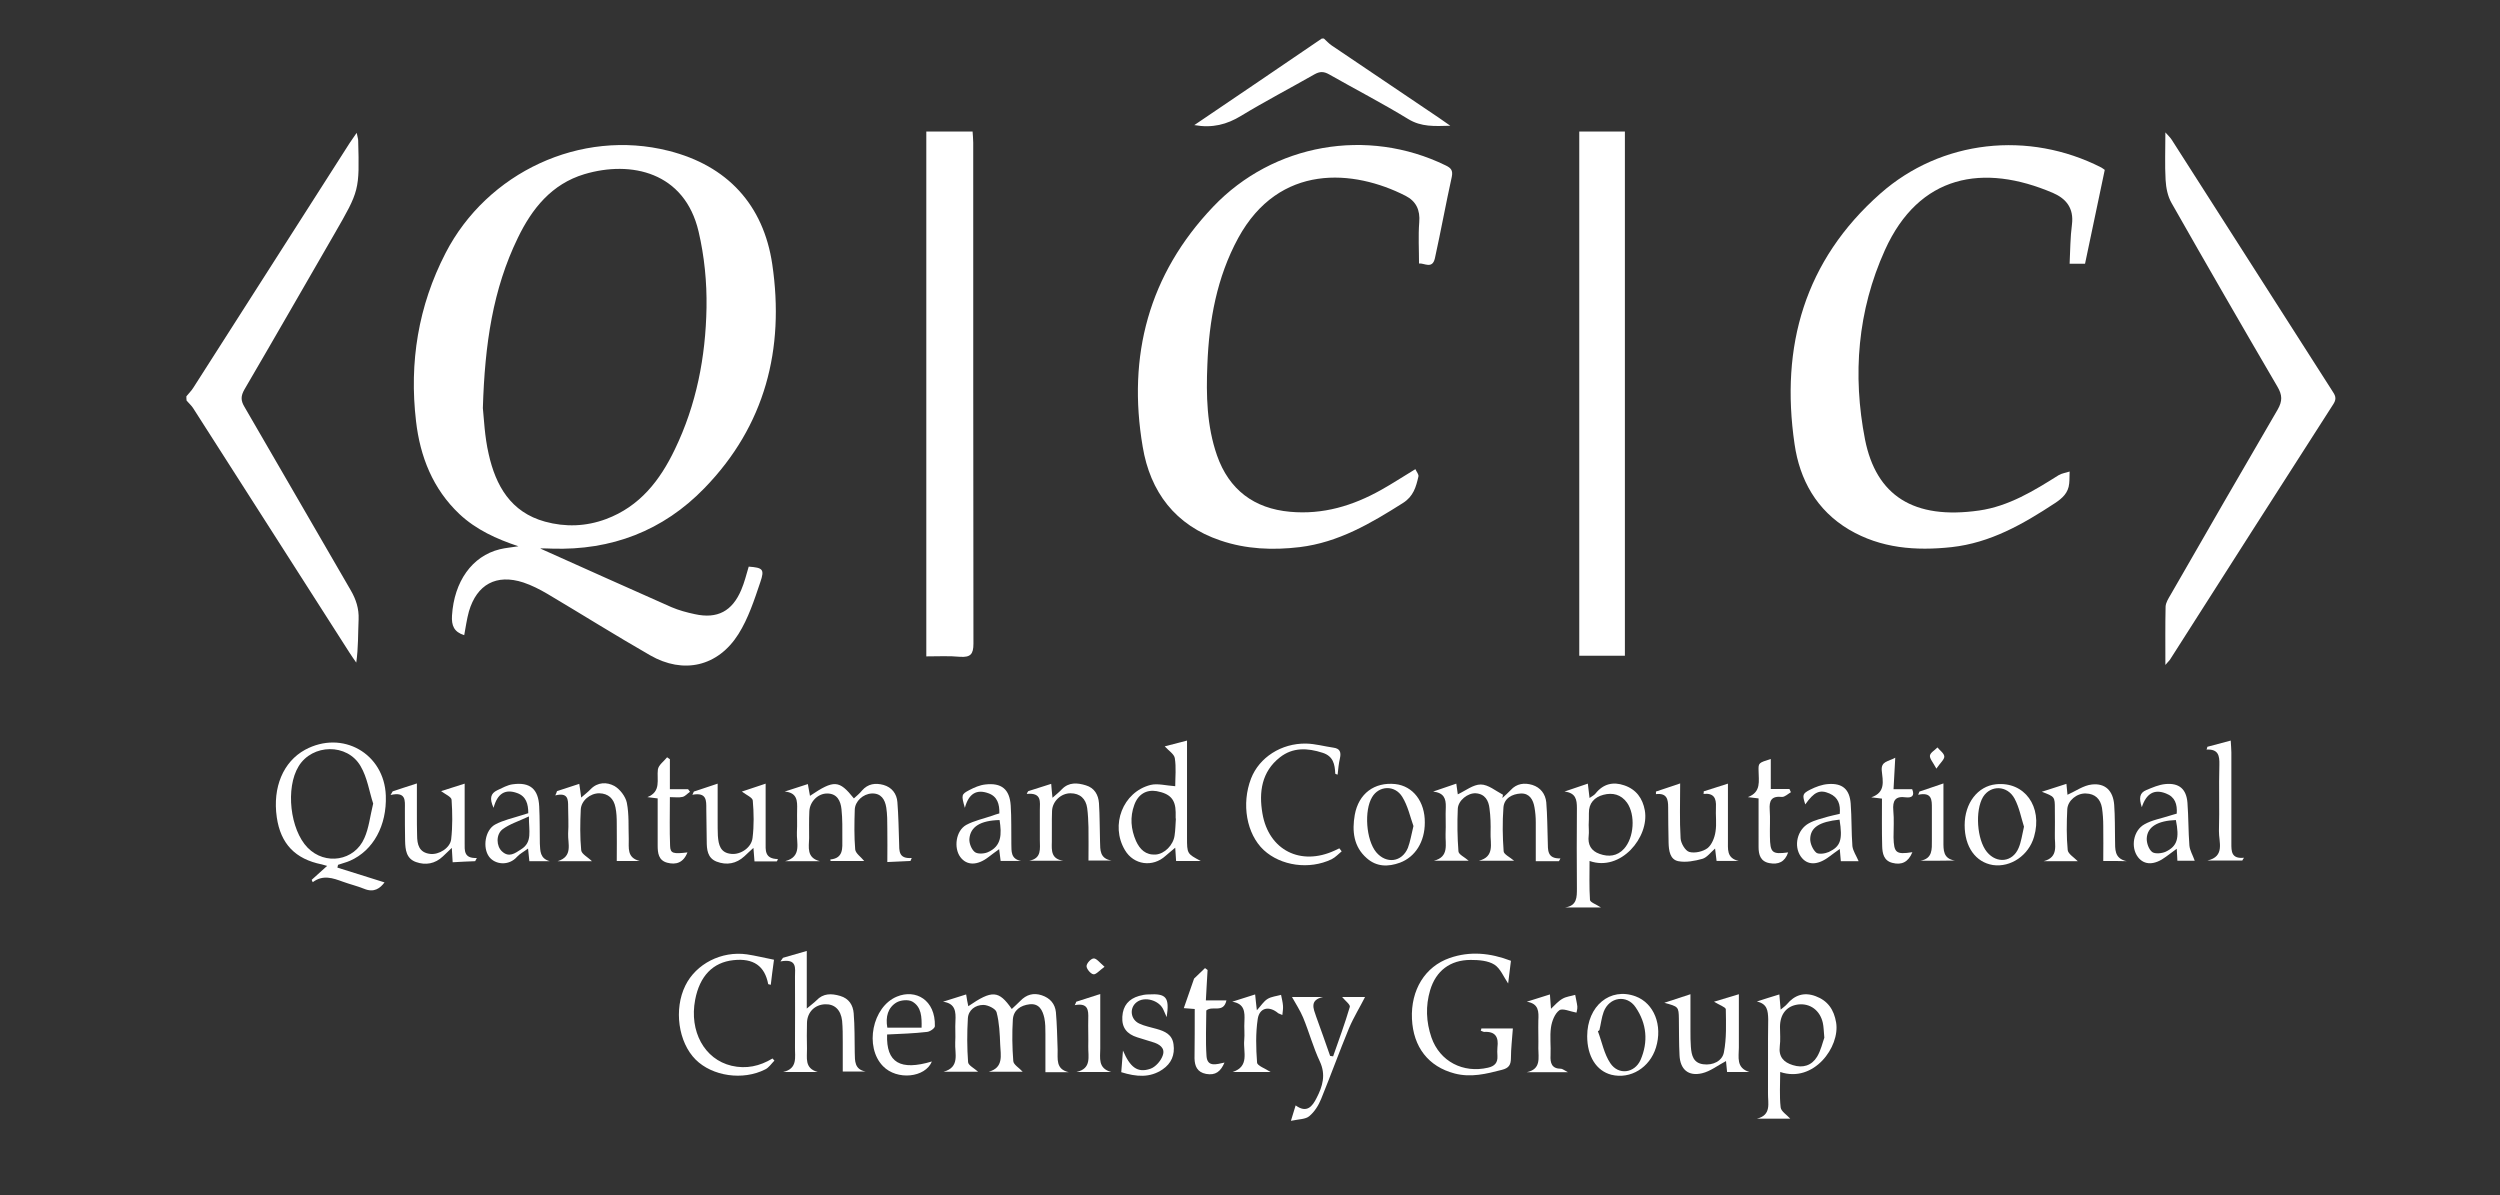 <?xml version="1.0" encoding="utf-8"?>
<!-- Generator: Adobe Illustrator 23.0.6, SVG Export Plug-In . SVG Version: 6.00 Build 0)  -->
<svg version="1.1" id="Capa_1" xmlns="http://www.w3.org/2000/svg" xmlns:xlink="http://www.w3.org/1999/xlink" x="0px" y="0px"
	 viewBox="0 0 1167 558" style="enable-background:new 0 0 1167 558;" xml:space="preserve">
<rect x="0" y="0" width="1167" height="558" fill="#333333" stroke="none"/>
<style type="text/css">
	.st0{fill:#FFFFFF;}
</style>
<path class="st0" d="M87,185c1.1-1.4,2.4-2.6,3.3-4.1c24.3-38,48.6-76,72.9-114.1c0.9-1.4,1.9-2.7,3.3-4.8c0.3,1.7,0.7,2.7,0.7,3.6
	c0.6,23.3,0.6,23.3-11.1,43.6c-14,24.2-27.9,48.5-42,72.6c-1.7,3-1.8,5.1,0,8.1c16.6,28.5,33,57.1,49.6,85.6
	c2.5,4.3,3.9,8.6,3.7,13.6c-0.3,6.6-0.1,13.2-1.1,20.2c-1.1-1.6-2.2-3.1-3.2-4.7c-24.3-38-48.6-76-72.9-114
	c-0.8-1.3-2.1-2.4-3.1-3.6C87,186.3,87,185.7,87,185z"/>
<path class="st0" d="M618,18c1.2,1.1,2.3,2.3,3.6,3.2c16.7,11.3,33.4,22.5,50.1,33.8c1.5,1,2.9,2,5.3,3.7
	c-7.5,0.2-13.5,0.6-19.6-3.1c-12.1-7.4-24.7-13.9-37-20.9c-2.5-1.4-4.3-1.4-6.8,0c-11.4,6.5-23.1,12.6-34.3,19.4
	c-6.6,4-13.3,5.8-21.8,4.3C577.7,44.7,597.4,31.4,617,18C617.3,18,617.7,18,618,18z"/>
<path class="st0" d="M242,255c-10.2-3.4-19.7-7.7-27.5-15c-12.5-11.8-18.4-26.9-20.3-43.4c-3.2-27.4,1-53.7,13.8-78.5
	c19.4-37.6,63-58.1,104.1-47.7c27.4,6.9,44.3,25.2,48.4,53c5.8,39.5-3.3,75.3-31.7,104.5c-19.3,19.9-43.4,29.1-71.2,28.2
	c-1.7-0.1-3.3-0.1-5-0.1c-0.3,0-0.6,0.1-0.3,0.1c20.1,9,40.5,18.2,61.1,27.3c3.5,1.5,7.2,2.5,11,3.3c10.5,2.3,17.4-1.4,21.6-11.3
	c1.5-3.5,2.4-7.2,3.5-10.9c6.6,0.5,7.5,1.2,5.4,7.3c-2.8,8.3-5.6,16.9-10.2,24.2c-9.6,15.2-25.7,18.8-41.2,9.9
	c-16.2-9.3-32-19.2-48-28.7c-3.6-2.1-7.3-4-11.2-5.3c-12.6-4.1-21.7,0.9-25.4,13.5c-1,3.6-1.5,7.4-2.2,11.1c-4.8-1.5-6-4.5-5.7-9.2
	c1-15.8,9.3-27.7,22.3-30.9C236.1,255.7,239.1,255.5,242,255z M225.4,190.5c0.5,4.7,0.8,13.2,2.7,21.4c3.3,14.8,10.3,27.2,26.3,31.6
	c9.5,2.6,19.1,2.3,28.5-1.2c15.8-5.9,25.2-18.1,32.1-32.5c10.1-20.9,14.4-43.2,14.8-66.2c0.2-11.8-1-24-3.7-35.5
	c-6.5-27.8-31.5-33.3-53.3-26.8c-15.3,4.6-24.5,16.1-31.1,29.8C230.1,135,226.3,160.5,225.4,190.5z"/>
<path class="st0" d="M662.4,123c0-6.6-0.4-12.9,0.1-19.2c0.5-5.8-1.5-9.9-6.4-12.4c-24.1-12.3-58.9-15.4-78.1,19.7
	c-10,18.4-13.6,38.4-14.4,59.1c-0.6,14.3-0.3,28.6,4.5,42.4c5.6,16,17.3,24.8,34.1,26.3c15.4,1.4,29.3-2.8,42.5-10.2
	c5.2-2.9,10.2-6.2,16-9.7c0.5,1.2,1.7,2.5,1.4,3.5c-1.1,4.8-2.3,9.2-7.2,12.3c-15,9.5-30.1,18.4-48.2,20.6c-12.5,1.5-25,1-37-3.1
	c-21.1-7.1-32.8-22.7-36.3-43.8c-7.2-42.4,2.8-80.4,32.9-112c28.1-29.5,72-37.1,108.5-19.3c2.5,1.2,3.5,2.3,2.9,5.3
	c-2.8,12.7-5.1,25.4-7.9,38.1C668.6,125.8,664.8,122.7,662.4,123z"/>
<path class="st0" d="M982.5,79.3c-3.1,14.6-6.1,29-9.2,43.8c-2,0-4.3,0-7.2,0c0.3-6.2,0.3-12.4,1.1-18.4c0.9-7.4-2.6-11.9-8.8-14.6
	c-32.6-14-62.6-8.6-78.5,26.6c-12.8,28.3-15.2,58.3-9.3,88.5c5.2,26.1,22.6,37.5,53.3,33.1c13.8-2,25.5-9.2,37.1-16.5
	c1.5-0.9,3.4-1.1,5.1-1.7c-0.1,1.9,0,3.7-0.2,5.6c-0.4,4.4-3.2,6.9-6.7,9.2c-14.9,9.8-30.1,18.5-48.2,20.5
	c-16.7,1.8-33,0.6-47.9-8.2c-15.1-9-23-23.2-25.4-39.9c-6.7-45.7,4.7-85.7,40-116.9c28.5-25.2,69.3-29.5,103.2-12.2
	C981.5,78.5,982,79,982.5,79.3z"/>
<path class="st0" d="M758.5,306.1c-7.1,0-14,0-21.3,0c0-81.6,0-163,0-244.7c7,0,13.9,0,21.3,0C758.5,142.8,758.5,224.3,758.5,306.1z
	"/>
<path class="st0" d="M432.4,306.4c0-82.2,0-163.5,0-245c7.1,0,14,0,21.6,0c0.1,1.7,0.3,3.4,0.3,5.2c0,78,0,155.9,0.1,233.9
	c0,4.9-1.4,6.4-6.2,6.1C443.1,306.1,437.9,306.4,432.4,306.4z"/>
<path class="st0" d="M1010.8,310.4c0-10-0.1-18.7,0.1-27.3c0.1-1.8,1.3-3.7,2.3-5.4c16.6-28.9,33.2-57.7,50-86.5
	c2.3-4,2.2-6.8-0.1-10.7c-16.6-28.4-33.1-57-49.4-85.7c-1.8-3.1-2.6-7.1-2.8-10.8c-0.4-7-0.1-14-0.1-22.2c1.5,1.7,2.4,2.5,3,3.5
	c24.9,39,49.9,78,74.8,117c1.3,2,2.4,3.5,0.7,6.2c-25.6,39.8-51,79.7-76.4,119.5C1012.5,308.4,1012.2,308.8,1010.8,310.4z"/>
<path class="st0" d="M157.5,405c7.3,2.3,14.6,4.6,22,6.9c-2.1,2.8-4.9,4.9-9.5,3c-3.2-1.3-6.6-2.1-9.9-3.3
	c-4.7-1.7-9.3-3.4-14.1,0.2c-0.2-0.4-0.4-0.7-0.5-1.1c2.3-2.1,4.7-4.2,7.2-6.5c-1-0.3-1.7-0.5-2.5-0.7c-12.4-2.5-19.2-9.6-21-22
	c-2-14,3-25.9,13.2-31.5c17.4-9.4,37,1.7,37.7,21.4c0.5,13.9-5.8,25.6-16.7,30.4c-1.8,0.8-3.7,1.2-5.6,1.9
	C157.7,404.1,157.6,404.5,157.5,405z M174.2,375.1c-1.8-5.4-2.7-12.1-5.9-17.5c-6.2-10.7-22.5-10.4-28.9,0.1
	c-6.2,10.1-4,29.6,4.2,38c8.2,8.4,21.9,6.2,26.5-4.5C172.2,386.5,172.7,381.3,174.2,375.1z"/>
<path class="st0" d="M498.9,500.5c-3.4,0-6.8,0-10.9,0c0-6,0-11.9,0-17.9c0-2.5,0-5-0.5-7.4c-0.8-3.6-2.4-6.9-6.9-6.4
	c-4.2,0.5-7.5,2.7-7.8,7.1c-0.4,6.5-0.3,13,0.2,19.4c0.1,1.7,2.8,3.2,4.4,5c-5.1,0-10.5,0-15.9,0c7.1-1.9,5.6-7.7,5.4-12.6
	c-0.2-5.1-0.4-10.3-1.7-15.2c-0.4-1.6-4-3.4-6.2-3.4c-3.7,0-7,2.4-7.2,6.3c-0.4,6.8-0.4,13.6,0.1,20.4c0.1,1.5,2.8,2.8,4.7,4.5
	c-5.5,0-10.8,0-16.2,0c7.9-2.1,5.2-8.6,5.5-13.7c0.2-3.3-0.1-6.7,0.1-10c0.2-4.2,0.1-8.2-5.8-9c3.5-1.1,7-2.2,10.8-3.4
	c0.3,2,0.6,3.7,1,5.5c11.1-7.6,14.2-7.5,20.3,1.3c1.4-1.3,2.7-2.5,4-3.8c2.8-2.9,6.1-3.9,10-2.6c3.9,1.3,6.2,4,6.6,7.9
	c0.5,5.8,0.6,11.6,0.8,17.4C493.8,494.3,492.7,499.1,498.9,500.5z"/>
<path class="st0" d="M382.7,402c-5.4,0-10.8,0-16.2,0c8-2.1,5.2-8.6,5.5-13.6c0.2-3.5,0-7,0.1-10.5c0.1-4,0.1-7.9-5.8-8.4
	c3.4-1.1,6.9-2.2,10.8-3.5c0.4,2,0.7,3.7,1,5.5c11.3-7.6,13.6-7.4,20.5,1.2c1.3-1.2,2.7-2.3,3.8-3.7c2.8-3.2,6.3-3.6,10-2.6
	c3.9,1.1,6.2,4.1,6.5,8c0.5,6.3,0.6,12.6,0.8,18.9c0.1,3.7-0.4,7.7,5.9,7.2c-0.2,0.5-0.4,0.9-0.6,1.4c-3.4,0.2-6.8,0.3-10.8,0.5
	c0-5.4,0.1-10.5,0-15.6c0-3.3,0-6.7-0.5-9.9c-0.6-3.7-2.4-6.7-6.8-6.5c-4,0.2-7.8,3.6-7.9,7.6c-0.2,6.2-0.3,12.4,0.2,18.5
	c0.2,1.9,2.7,3.5,4.2,5.4c-4.8,0-10.2,0-15.7,0c0-0.1-0.1-0.7-0.1-0.7c6.2-0.6,5.6-5.3,5.6-9.5c0-4.7,0.1-9.3-0.4-14
	c-0.4-3.8-2-7.3-6.7-7.3c-4.3,0-8.1,3.8-8.3,8.3c-0.2,4.2-0.1,8.3-0.1,12.5C377.6,395.5,376.4,400.4,382.7,402z"/>
<path class="st0" d="M727.7,402c-3.4,0-6.7,0-10.8,0c0-6,0-12.1,0-18.2c0-2.3-0.2-4.7-0.6-6.9c-0.6-3.6-2.3-6.6-6.3-6.5
	c-4.1,0.2-7.9,2.2-8.2,6.6c-0.5,6.8-0.4,13.6,0.1,20.4c0.1,1.4,2.9,2.7,4.9,4.4c-5.6,0-11,0-16.5,0c7.6-1.9,5.3-8.1,5.5-13
	c0.1-3.8,0-7.7-0.5-11.4c-0.4-3.7-2.1-6.8-6.4-7.1c-3.7-0.2-8.2,3.3-8.4,7.2c-0.3,6.6-0.2,13.3,0.3,19.9c0.1,1.5,2.9,2.7,4.8,4.4
	c-5.5,0-10.9,0-16.3,0c7.3-1.8,5.3-7.7,5.5-12.6c0.2-4.2-0.1-8.3,0.1-12.5c0.1-4-0.9-6.6-5.9-7.2c3.5-1.2,7-2.4,10.8-3.7
	c0.3,2,0.5,3.6,0.7,5c3.6-1.7,7.2-4.6,10.7-4.6c3.5,0,7,3,10.4,4.8c-0.1,0.5-0.2,1-0.3,1.5c1.3-1.2,2.7-2.4,3.9-3.7
	c2.8-3.1,6.4-3.5,10.1-2.4c3.8,1.2,6.1,4.2,6.5,8.1c0.5,6.1,0.5,12.3,0.7,18.4c0.1,3.8-0.4,8,5.9,7.8
	C728.2,401.1,728,401.6,727.7,402z"/>
<path class="st0" d="M820.1,467.5c3.4-1.1,6.8-2.2,10.5-3.3c0.2,2.3,0.4,4.3,0.6,7.1c1.3-1.1,2.2-1.7,2.9-2.5
	c3.6-4.3,8-5.8,13.4-3.8c5.7,2.1,8.6,6.3,9.6,12.3c1.9,11.3-10.4,28.4-26.1,23.1c0,5.6-0.4,11.1,0.2,16.5c0.2,1.9,2.9,3.5,4.5,5.3
	c-4.8,0-10.2,0-15.6,0c7-1.7,5.1-7.3,5.2-11.9c0.1-11.5-0.1-23,0.1-34.5C825.3,471.8,825,468.6,820.1,467.5z M851.6,484.4
	c-0.3-3.2-0.3-5.1-0.7-6.9c-1.3-5.9-6-9.3-11.6-8.6c-5.3,0.7-8.4,4.5-8.4,10.5c0,3,0.3,6-0.1,9c-0.6,4.9,1.8,7.5,6.1,8.8
	c4.7,1.5,8.8,0.2,11.3-3.9C850,490.3,850.8,486.6,851.6,484.4z"/>
<path class="st0" d="M691.5,480.1c5.3,0,10.6,0,14.7,0c-0.3,4.7-0.9,9.3-0.9,13.8c0,3.2-1,4.7-4.2,5.5c-7.3,1.9-14.5,3.7-22.1,1.7
	c-12.2-3.2-19.3-12.3-19.9-25.5c-0.6-13.5,6.1-24.4,17.6-28.4c9.5-3.3,18.9-2.4,28.6,1.3c-0.5,3.8-0.9,7.5-1.3,10.6
	c-2.1-3.1-3.6-7-6.4-8.8c-3-1.9-7.3-2.2-11.1-2.2c-9.6,0-16.2,5.1-18.9,14.1c-2.2,7.4-1.9,14.8,0.6,22.1
	c3.9,11.2,14.8,16.8,26.4,14.1c3.1-0.7,4.6-2.3,4.4-5.5c-0.1-1.3-0.1-2.7,0-4c0.6-4.6-0.8-7.5-6.1-7.2c-0.6,0-1.1-0.4-1.7-0.6
	C691.4,480.8,691.4,480.5,691.5,480.1z"/>
<path class="st0" d="M730.6,423.6c5.6-0.8,5.5-4.8,5.5-9c-0.1-12.5-0.1-24.9,0-37.4c0-3.9-0.5-7.1-5.8-7.7c3.5-1.2,7-2.4,10.9-3.7
	c0.3,2.4,0.5,4.3,0.8,6.7c1.1-0.8,2.2-1.3,2.8-2.1c3.6-4.5,8.2-5.6,13.4-3.8c5.6,1.9,8.6,6.1,9.6,11.7c2.2,12.4-11.2,28.8-25.8,23.6
	c0,6.2-0.2,12.2,0.2,18.2c0.1,1.1,2.8,2,5.1,3.5C741.3,423.6,735.9,423.6,730.6,423.6z M741.6,385.1c0,1.7,0.2,3.3,0,5
	c-0.5,4.2,1.1,7.1,5.1,8.5c4.2,1.5,8.2,1.1,11.4-2.4c4.7-5.2,5.4-15.8,1.4-21.5c-2.8-3.9-6.8-4.8-11-3.7c-4.2,1.1-6.9,3.9-6.8,8.6
	C741.7,381.5,741.7,383.3,741.6,385.1z"/>
<path class="st0" d="M381.7,500.4c-5.4,0-10.8,0-16.1,0c6.9-1.6,5.4-7,5.5-11.6c0.1-11,0-22,0-33c0-3.8,1.2-8.5-6.8-7
	c0.4-0.6,0.8-1.1,1.2-1.7c3.4-1,6.9-2,11.1-3.2c0,8.9,0,17.3,0,26.9c2.1-1.8,3.4-2.7,4.5-3.8c3.2-3.4,7-3.3,11.1-2.1
	c4.1,1.2,6,4.3,6.3,8.1c0.5,6.1,0.4,12.3,0.5,18.5c0.1,3.7-0.2,7.7,5.1,8.7c-3.3,0-6.7,0-10.7,0c0-4.5,0-9.1,0-13.7
	c0-3.3,0-6.7-0.3-10c-0.6-5.2-3.6-7.9-8-7.7c-4.8,0.2-8.3,3.7-8.4,8.7c-0.1,4-0.1,8,0,12C376.8,493.7,375.4,498.7,381.7,500.4z"/>
<path class="st0" d="M548.6,367c0-4.2,0.5-8.7-0.2-13.1c-0.3-1.9-2.9-3.5-4.7-5.5c2.8-0.7,6.2-1.6,10.4-2.7c0,2.3,0,4,0,5.8
	c0,13.1,0,26.3,0,39.4c0,7.6,0,7.6,6.4,11c-4.3,0-7.8,0-11.5,0c-0.1-1.8-0.2-3.5-0.4-6.2c-1.8,1.6-3.2,2.6-4.5,3.8
	c-6,5.5-14.9,4.3-19-2.7c-6.9-11.6-1-27.1,12-30.4C540.4,365.6,544.2,366.7,548.6,367z M548.9,382.1c0,0-0.1,0-0.1,0c0-1,0-2,0-3
	c-0.1-5.9-2.5-8.6-8.9-9.8c-4.7-0.8-8.6,1.4-10.4,6.4c-2.1,5.7-1.6,11.4,0.8,16.9c1.8,3.9,4.5,6.6,9.2,6.3c4.1-0.3,8.2-4.4,8.8-8.9
	C548.7,387.4,548.7,384.8,548.9,382.1z"/>
<path class="st0" d="M361.3,448c-0.6,4.5-1.1,8-1.5,11.7c-0.6-0.2-1.1-0.2-1.2-0.3c-1.6-8.5-6.9-12.2-16.2-11.2
	c-9.6,1-15.8,7.4-17.9,18.5c-2.8,14.7,4.3,27.8,17,30.8c6.8,1.6,13.2,0.2,19.1-3.4c0.3,0.3,0.6,0.6,0.9,1c-1.4,1.4-2.6,3.3-4.3,4.1
	c-10.4,5.3-24.7,3.2-32.5-4.6c-8.1-8.1-10.2-23.5-4.8-34.5c5-10.2,16.9-16.3,28.8-14.6C352.7,446.1,356.7,447.1,361.3,448z"/>
<path class="st0" d="M626.3,397.4c-1.5,1.2-2.9,2.8-4.7,3.7c-10.4,5-23.7,3.1-31.7-4.3c-8-7.5-10.5-21.5-5.9-33.4
	c3.8-9.8,14.1-16.5,25.7-16.3c4.3,0.1,8.5,1.3,12.7,1.9c3.1,0.4,3.7,2.1,3.1,4.9c-0.6,2.5-0.8,5.1-1.1,7.7c-0.6-0.2-1.1-0.3-1.1-0.5
	c-0.2-4.3-0.9-8.1-5.9-9.7c-7.1-2.3-13.9-2.6-19.9,2.1c-8.6,6.7-9.9,16.3-8.2,26.2c2.9,17.2,17.9,24.7,33.8,17.3
	c0.7-0.3,1.4-0.7,2.1-1C625.6,396.5,626,397,626.3,397.4z"/>
<path class="st0" d="M260,369.3c3.3-1.1,6.7-2.2,10.4-3.4c0.3,2.1,0.6,3.9,0.9,6.4c1.8-1.6,3.2-2.6,4.4-3.9
	c3.3-3.4,7.6-3.4,11.1-1.5c2.6,1.5,5.2,4.9,5.8,7.8c1.1,5.5,0.7,11.3,0.9,16.9c0.1,4.1-1,8.8,5.1,10.3c-3.3,0-6.6,0-10.7,0
	c0-5.7,0.1-11.6,0-17.6c0-2.5-0.1-5-0.6-7.4c-0.8-4.1-3.3-6.5-7.6-6.6c-4.2,0-8.4,3.4-8.6,7.6c-0.3,6.3-0.4,12.7,0.2,19
	c0.2,1.8,3.1,3.2,5,5.1c-5.2,0-10.6,0-16,0c7.3-2.2,4.7-8.2,4.9-12.9c0.3-4.2,0-8.3,0-12.5c0-3.4,0-6.8-6-5.3
	C259.6,370.6,259.8,369.9,260,369.3z"/>
<path class="st0" d="M205.9,369.3c3.5-1.1,6.9-2.2,11-3.5c0,9.5,0,18.6,0,27.6c0,3.5-0.5,7.4,5.7,7.1c-0.3,0.5-0.5,1-0.8,1.5
	c-3.4,0.1-6.7,0.3-10.5,0.5c-0.1-2.1-0.2-3.9-0.4-6.7c-1.8,1.7-3,2.8-4.2,4c-3.6,3.4-8,4.2-12.5,2.6c-4.6-1.6-5-5.8-5.1-9.9
	c-0.1-5-0.1-10-0.1-15c0-3.7,0.7-8.1-6.7-6.4c0.3-0.6,0.7-1.1,1-1.7c3.4-1.1,6.8-2.3,11.3-3.7c0,5.1,0,9.6,0,14.2
	c0,3.3,0,6.7,0.1,10c0,4.3,0.9,8.1,6.1,8.7c4,0.5,9.3-2.7,9.8-6.8c0.7-6.1,0.6-12.3,0.2-18.4C210.8,372,207.9,370.8,205.9,369.3z"/>
<path class="st0" d="M981.8,401.9c0-5.4,0.1-10.9,0-16.4c0-2.8-0.2-5.7-0.6-8.4c-0.7-4.1-3.2-6.6-7.5-6.7c-4.2-0.2-8.5,3.3-8.7,7.4
	c-0.3,6.3-0.4,12.7,0.2,19c0.2,1.8,2.9,3.4,4.7,5.2c-5.1,0-10.5,0-15.9,0c7.2-1.9,5-7.7,5.2-12.3c0.1-4,0-8,0-12
	c0-5.8,0-5.8-6.1-8.1c4.3-1.4,7.7-2.5,11.5-3.7c0.2,2.2,0.4,4,0.5,5.1c3.8-1.7,7.5-4.4,11.4-4.8c6.3-0.7,9.9,3,10.4,9.5
	c0.4,5.5,0.3,11,0.4,16.5c0.1,4.1-0.5,8.5,5.4,9.8C989.3,401.9,986,401.9,981.8,401.9z"/>
<path class="st0" d="M480,369.3c3.4-1.1,6.9-2.2,10.7-3.4c0.2,2.2,0.3,4,0.6,6.5c1.8-1.6,3.2-2.7,4.4-4c3.3-3.4,7.3-3,11.2-1.8
	c4,1.2,5.8,4.4,6.1,8.3c0.4,6,0.3,12,0.5,18c0.1,3.8-0.2,7.9,5.4,8.8c-3.4,0-6.7,0-10.8,0c0-5.1,0.1-10.3,0-15.6
	c-0.1-3-0.2-6-0.6-8.9c-0.6-4.3-3.3-6.9-7.8-6.9c-4.4,0-8.4,3.7-8.6,8.2c-0.2,4.8,0,9.7-0.1,14.5c-0.1,4-0.4,8,5.4,8.8
	c-5.3,0-10.7,0-16,0c6-1.1,5-5.7,5-9.7c0-4.7,0-9.3,0-14c0-3.7,1.1-8.2-6.1-7.5C479.4,370.2,479.7,369.7,480,369.3z"/>
<path class="st0" d="M362.6,402.1c-3.4,0-6.7,0-10.4,0c-0.1-1.8-0.3-3.6-0.5-6.3c-1.7,1.6-3,2.7-4.2,3.9c-3.8,3.5-8.3,4.3-13,2.5
	c-4.3-1.7-4.6-5.7-4.6-9.6c-0.1-5-0.1-10-0.2-15c0-3.8,0.3-7.9-6.5-6.6c0.2-0.5,0.5-1,0.7-1.5c3.4-1.1,6.8-2.3,11.1-3.7
	c0,6.1,0,11.7,0,17.3c0,2.3,0,4.7,0.1,7c0.3,4.2,1.1,8.1,6.4,8.5c4.2,0.4,9.3-2.9,9.8-7.5c0.7-5.7,0.6-11.6,0.1-17.4
	c-0.1-1.4-3-2.6-5.1-4.2c3.2-1.1,6.7-2.2,11.1-3.7c0,3.9,0,7.3,0,10.7c0,5.5,0,11,0,16.5c0,3.8-0.6,7.9,5.7,8
	C363.1,401.3,362.9,401.7,362.6,402.1z"/>
<path class="st0" d="M795.3,369.4c3.5-1.1,7-2.2,11.3-3.6c0,6.6,0,12.7,0,18.8c0,2.5,0,5,0,7.5c0.1,4-0.9,8.5,5.1,9.8
	c-3.3,0-6.6,0-10.4,0c-0.2-1.6-0.4-3.4-0.7-5.8c-2.1,1.8-3.8,4.2-5.9,4.8c-3.6,1-7.7,1.8-11.3,1.1c-3.9-0.8-4.4-5-4.5-8.6
	c-0.1-5.5-0.2-11-0.2-16.5c0-3.7-0.5-6.8-5.7-6.2c0-0.4,0-0.8,0-1.2c3.5-1.2,7-2.3,11.3-3.8c0,9-0.3,17.3,0.2,25.6
	c0.1,2.3,2.2,5.9,4.1,6.4c2.6,0.7,6.4-0.2,8.5-1.8c2-1.6,3.3-4.9,3.7-7.7c0.6-3.7,0-7.6,0.2-11.5c0.2-4-0.9-6.6-5.8-6.1
	C795.3,370.3,795.3,369.8,795.3,369.4z"/>
<path class="st0" d="M800.1,467.6c3.9-1.2,7.4-2.2,11.6-3.5c0,8.6,0,16.8,0,24.9c0,4.4-1.4,9.5,4.9,11.4c-3.4,0-6.7,0-10.4,0
	c-0.2-1.8-0.4-3.7-0.5-5.1c-3.8,2-7.3,4.8-11.2,5.7c-6.4,1.5-10.2-1.8-10.5-8.4c-0.3-5.7-0.2-11.3-0.3-17c-0.1-5.7-0.2-5.7-6.8-7.5
	c4.6-1.5,8-2.6,12.2-4c0,6,0,11.6,0,17.1c0,2.5,0,5,0.2,7.5c0.3,3.9,1.1,7.5,5.8,8.1c4.5,0.6,8.8-1.5,9.6-5.5
	c1.3-6.6,1-13.5,0.9-20.2C805.5,470.1,802.5,469.1,800.1,467.6z"/>
<path class="st0" d="M740.9,483.7c0-14.1,10.7-23,22.6-18.6c8.6,3.2,12.7,13.5,9.5,23.9c-2.9,9.4-11.9,14.9-20.8,12.7
	C745.2,499.9,740.9,493.1,740.9,483.7z M746.6,480.9c-0.2,0.2-0.5,0.3-0.7,0.5c1.9,5,2.9,10.6,5.8,14.9c3.8,5.7,11.3,4.7,14.1-1.5
	c3.7-8.5,2.9-17-2.3-24.6c-4.1-6.1-12.3-4.8-14.9,2.1C747.6,475,747.3,478,746.6,480.9z"/>
<path class="st0" d="M917.1,385.2c0-10.3,6.1-18.2,14.6-19.1c13.3-1.4,21.9,10.4,17.8,24.5c-2.5,8.7-10.9,14.4-19.2,13.2
	C922.2,402.5,917.1,395.3,917.1,385.2z M944.8,385.9c-1.3-4.1-2.2-9-4.4-13.1c-3.4-6.3-11.2-6.4-14.7-0.8c-3.8,6.3-2.9,20,1.8,25.7
	c4.6,5.6,12,4.8,14.8-1.9C943.5,393,943.9,389.8,944.8,385.9z"/>
<path class="st0" d="M665.1,384c0,8.9-4.4,16-11.6,18.7c-5.5,2-10.9,2-15.5-2.1c-6.2-5.4-6.9-12.7-5.6-20.2
	c1.8-10,9.2-15.4,18.9-14.4C659.6,366.9,665.2,374.2,665.1,384z M659.8,385.6c-1.5-4.2-2.6-9.4-5.2-13.6c-3.5-5.7-10.9-5.3-14.1,0.1
	c-3.8,6.3-2.8,20,1.9,25.7c4.7,5.6,12,4.7,14.8-2C658.3,392.9,658.8,389.7,659.8,385.6z"/>
<path class="st0" d="M999.8,376.8c-1.4-4.2-1.1-6.7,2.1-8c2.9-1.2,5.8-2.5,8.9-2.8c6.4-0.6,9.8,2.3,10.3,8.7
	c0.5,6.6,0.4,13.3,0.9,19.9c0.2,2.4,1.6,4.6,2.5,7.2c-1.7,0-4.7,0-8.1,0c-0.1-1.4-0.1-3-0.3-5.6c-2,1.5-3.5,2.6-5,3.7
	c-5.3,4-10.1,4.1-13.1,0.2c-3.5-4.6-2.2-12.4,3-15.3c3.5-2,7.7-2.7,11.7-4c1.1-0.4,2.2-0.6,3.4-1c0.3-4.4-0.8-7.8-5-9.4
	C1005.6,368.2,1001.9,370.4,999.8,376.8z M1015.7,382.8c-8.4,0.3-13.3,3.1-13.6,8.5c-0.1,2.2,0.9,5.1,2.5,6.4c1.3,1,4.5,0.7,6.3-0.1
	C1016.4,395,1017.4,391.3,1015.7,382.8z"/>
<path class="st0" d="M867.6,402c-1.9,0-4.9,0-8.3,0c-0.1-1.6-0.3-3.4-0.5-5.7c-1.9,1.4-3.4,2.4-4.8,3.5c-5.5,4.2-10.4,4.3-13.4,0
	c-3.4-4.9-1.7-12.5,3.8-15.5c2.7-1.5,5.9-2.2,8.9-3.1c1.7-0.5,3.5-0.8,5.5-1.3c0.4-4.4-0.7-7.7-4.8-9.5c-4.6-2-7.2-0.7-11.3,5.1
	c-1.4-4.4-1.4-5,2.3-6.9c2.6-1.3,5.5-2.4,8.4-2.6c6.6-0.5,10,2.4,10.5,9.1c0.5,6.6,0.3,13.3,0.8,19.9
	C865,397.3,866.5,399.4,867.6,402z M858.7,382.6c-9.4,1-13.6,3.6-13.7,9.1c0,2.1,1.2,4.9,2.8,6.3c1.1,0.9,4.1,0.5,5.9-0.3
	C859.2,395.1,860.2,392,858.7,382.6z"/>
<path class="st0" d="M602.6,523.2c1.1-3.6,1.6-5.2,2.2-7.2c5.2,3.8,7.8,0.5,9.8-3.5c2.8-5.4,4.4-10.8,1.5-17
	c-3.1-6.6-5-13.7-7.8-20.5c-1.4-3.3-3.4-6.4-5.2-9.6c4.4,0,9.4,0,14.5,0c-6.4,1.4-4.5,5.4-3.2,9.2c2.2,6.1,4.4,12.2,6.5,18.3
	c0.5,0.1,0.9,0.1,1.4,0.2c2.7-7.7,5.5-15.3,7.8-23.1c0.3-1-2.2-2.9-3.6-4.6c3.9,0,7.9,0,10.7,0c-2.3,4.6-5.3,9.4-7.5,14.6
	c-4.5,10.9-8.5,22-13,33c-1.2,3-3.1,6-5.5,8C609.5,522.5,606.4,522.4,602.6,523.2z"/>
<path class="st0" d="M256.6,402c-3,0-6.1,0-9.5,0c-0.2-1.7-0.3-3.4-0.6-5.9c-2,1.5-3.8,2.4-5.1,3.8c-3.9,4.5-10.4,3.7-13.1,0
	c-3.1-4.2-1.9-12.4,2.8-15c3.9-2.1,8.3-3,12.6-4.4c0.9-0.3,1.9-0.6,2.9-0.9c0-4.3-1-7.9-5.2-9.4c-5.5-2-9.2,0.1-11,6.9
	c-2-4.4-1.4-6.7,1.7-8.2c2.4-1.1,4.8-2.5,7.3-2.8c8-1.1,11.9,2.2,12.3,10.3c0.3,5.8,0.2,11.6,0.3,17.4
	C252.2,397.2,252,400.7,256.6,402z M246.9,381.1c-4.9,2.3-9.1,3.6-12.3,6c-3.2,2.5-2.9,7.9-0.3,10.3c3.3,3.1,6.1,0.9,8.9-0.9
	C248.7,393.1,246.8,387.9,246.9,381.1z"/>
<path class="st0" d="M466.5,379.7c0.1-4.3-0.9-7.9-5.1-9.4c-5.5-2-9.2,0.1-11,6.8c-1.7-6-1.7-6.3,2.1-8.3c2.3-1.2,4.8-2.3,7.4-2.6
	c7.6-0.9,11.4,2.2,11.9,9.8c0.4,6,0.2,12,0.3,18c0.1,3.3-0.4,7,4.6,7.9c-3,0-6.1,0-9.6,0c-0.2-1.3-0.4-3.1-0.7-5.5
	c-1.9,1.4-3.5,2.5-5,3.7c-5.2,4-10.1,4-13.1,0c-3.2-4.3-2.1-12.3,2.7-15c3.7-2,8-2.9,12.1-4.3C464.2,380.4,465.3,380,466.5,379.7z
	 M466.6,382.8c-8.9,0.2-13.7,3.1-14.1,8.9c-0.1,2,1,4.8,2.5,6c1.2,1,4.1,0.9,5.9,0.2C467.7,395.1,467.6,389.3,466.6,382.8z"/>
<path class="st0" d="M414.1,482.9c-0.5,13.2,6.2,17,20.9,12.6c-3.1,7.6-16.3,8.9-22.8,2.2c-8.8-9-5-27.8,6.5-32.5
	c8.7-3.6,18,1.5,17.7,13.8c0,1-2.3,2.6-3.7,2.7C426.7,482.4,420.5,482.6,414.1,482.9z M414.2,479.7c5.3,0,10.5,0,16,0
	c0.1-4.9,0-9.7-4.4-12.2c-1.9-1-5.4-0.7-7.4,0.5C414.5,470.4,413.3,474.6,414.2,479.7z"/>
<path class="st0" d="M1030.4,348.6c3.4-0.9,6.8-1.8,10.9-2.9c0.1,2.1,0.3,3.9,0.3,5.6c0,14.1,0,28.3,0,42.4c0,3.6-0.1,7.3,5.9,6.7
	c-0.3,0.4-0.6,0.9-0.8,1.3c-5.4,0-10.8,0-16.3,0c8.4-1.9,5.3-8.7,5.4-13.8c0.3-10.3-0.1-20.6,0.2-30.9c0.1-4.2-0.4-7.4-6-7.1
	C1030.2,349.5,1030.3,349.1,1030.4,348.6z"/>
<path class="st0" d="M524.2,490.4c3.3,7.7,6.7,10.6,12.8,8.5c2.4-0.8,5-3.8,5.8-6.3c1.2-3.5-1.7-5.3-4.9-6.2
	c-2.4-0.7-4.8-1.5-7.1-2.2c-4.7-1.5-7.2-4.4-6.9-9.6c0.3-5.2,3-8.3,7.8-9.7c1.4-0.4,2.9-0.7,4.4-0.7c8.3-0.5,9.9,1.3,8.5,10.6
	c-0.7-1.7-1.1-2.5-1.5-3.4c-1.9-4.5-8.9-6.5-12.6-3.5c-3.4,2.7-2.8,8,1.3,9.9c2.5,1.2,5.4,1.7,8.1,2.5c3.9,1.1,7.3,2.6,7.9,7.2
	c0.7,4.9-1,8.9-5.1,11.7c-5.9,4-12.2,3.5-19.3,1.3C523.7,497.1,523.9,493.7,524.2,490.4z"/>
<path class="st0" d="M892.7,397.8c-1.9,4.7-5.1,6.1-9.3,5c-4.1-1-4.7-4.5-4.8-7.8c-0.2-7.3-0.1-14.6-0.1-22.2c-2-0.3-3.5-0.4-5-0.6
	c6.8-2.3,5.4-7.6,4.9-12.5c-0.4-4.4,3.1-4.2,6.3-6c-0.3,5.3-0.5,9.8-0.8,14.7c3.1,0,5.9,0,8.7,0c1.3,3.1-0.2,4.1-2.9,3.8
	c-5-0.7-6.3,1.5-5.9,6.2c0.4,4.1,0.1,8.3,0.1,12.5C884.1,398.1,885,399,892.7,397.8z"/>
<path class="st0" d="M320.9,397.9c-1.9,4.9-5.4,5.9-9.5,4.8c-4-1.1-4.4-4.5-4.4-8c0-7.3,0-14.6,0-22c-1.9-0.2-3.4-0.4-4.8-0.6
	c6.6-2.6,4.3-8.2,4.9-12.9c0.3-2.1,2.8-3.8,4.3-5.7c0.4,0.3,0.8,0.6,1.3,0.9c0,4.6,0,9.1,0,14c3,0,5.7,0,8.5,0
	c0.3,0.4,0.6,0.8,0.9,1.2c-1.2,0.8-2.2,2.1-3.5,2.4c-1.7,0.4-3.6,0.1-5.9,0.1c0,7.9-0.2,15.4,0.1,22.8
	C312.9,398.4,314.3,398.7,320.9,397.9z"/>
<path class="st0" d="M712.7,467.6c3.5-1.1,7-2.2,10.8-3.4c0.2,2.4,0.3,4.5,0.5,6.7c1.8-1.7,3.4-3.6,5.4-4.7c1.7-1,3.9-1.2,5.9-1.8
	c0.3,1.8,0.8,3.6,1,5.4c0.1,1.3-0.4,2.6-0.4,2.9c-2.9-0.5-6.5-2.2-8-1.1c-2.1,1.5-3.5,5.1-3.9,8c-0.6,4.2,0,8.6-0.2,13
	c-0.2,3.6,0.5,6.3,4.9,6.3c0.6,0,1.3,0.6,3.2,1.6c-7.4,0-13.3,0-19.2,0c6.8-1.4,5.4-6.7,5.4-11.1c0.1-4.3-0.1-8.7,0-13
	C718.3,472.3,718.4,468.5,712.7,467.6z"/>
<path class="st0" d="M557.7,471c-2.2-0.2-3.6-0.3-5.1-0.4c0-0.1,4.8-13.8,4.8-13.8c1.7-1.6,3.4-3.3,5.1-4.9c0.4,0.3,0.8,0.6,1.2,0.9
	c-0.3,4.5-0.5,9.1-0.8,14.2c3.4,0,6.2,0,9.6,0c-1.4,6.2-6.5,2.2-9.4,4.7c0,6.7-0.4,14,0.1,21.3c0.4,5.3,4.7,3.8,8.4,3
	c-1.8,4.2-4.2,6.1-8.6,5.3c-4.2-0.8-5.3-3.7-5.4-7.2C557.7,486.4,557.7,478.8,557.7,471z"/>
<path class="st0" d="M820.9,372.7c-2.2-0.3-3.6-0.4-5-0.6c6.4-2.4,5-7.6,5-12.3c-0.1-3.7,0-3.7,5.7-5.5c0,4.6,0,9.1,0,14
	c3,0,5.8,0,8.7,0c0.2,0.5,0.5,1,0.7,1.5c-1.4,0.8-2.9,2.3-4.2,2.2c-4.9-0.5-6,1.7-5.7,6c0.3,4.1,0,8.3,0.1,12.5
	c0.1,7.6,1,8.4,8.5,7.4c-1.5,4.5-4.6,5.8-8.8,5c-4.1-0.8-5-3.9-5-7.5C820.9,388,820.9,380.5,820.9,372.7z"/>
<path class="st0" d="M575.2,467.6c3.5-1.1,7-2.2,10.7-3.4c0.2,2.4,0.5,4.5,0.8,7.4c2-2.2,3.2-4.2,5-5.3c1.8-1.1,4.2-1.3,6.3-1.9
	c0.3,1.7,0.8,3.4,0.9,5.1c0.1,1.3-0.1,2.6-0.3,4.3c-0.8-0.4-1.4-0.5-1.9-0.8c-4.2-3.6-8.8-2.7-9.6,2.7c-1,6.7-0.8,13.6-0.3,20.3
	c0.1,1.5,3.7,2.7,6.3,4.4c-6.2,0-12,0-17.7,0c8-2.6,4.9-9.3,5.4-14.7c0.3-3-0.1-6,0.1-9C581.1,472.4,581,468.5,575.2,467.6z"/>
<path class="st0" d="M502.4,467.6c3.4-1.1,6.8-2.2,11.2-3.6c0,2.4,0,4.4,0,6.5c0,6.3,0,12.7,0,19c0,4.3-1.2,9.2,5.1,10.9
	c-5.4,0-10.8,0-16.2,0c7.2-1.6,5.4-7.2,5.5-11.9c0.1-4.3-0.1-8.7,0-13c0.1-3.9,0-7.5-6.3-6.3C502,468.7,502.2,468.1,502.4,467.6z"/>
<path class="st0" d="M896.4,401.8c5.8-1,5.4-5.4,5.4-9.6c0-5,0-10,0-15c0-3.7,0.1-7.6-6.4-6.2c0.2-0.5,0.4-1,0.6-1.5
	c3.4-1.1,6.7-2.3,11.2-3.8c0,4.8,0,9,0,13.2c0,4.7,0,9.3,0,14c0,3.8-0.2,8,5.4,8.8C907.2,401.8,901.8,401.8,896.4,401.8z"/>
<path class="st0" d="M903.9,358.8c-1.6-3-3.2-4.7-3-6.1c0.2-1.4,2.3-2.5,3.5-3.8c1.1,1.4,3.1,2.7,3.2,4.2
	C907.7,354.5,905.8,356,903.9,358.8z"/>
<path class="st0" d="M515.6,451.3c-2.5,1.8-4,3.7-5.2,3.5c-1.3-0.2-3.2-2.5-3.2-3.8c0-1.3,2-3.5,3.3-3.6
	C511.8,447.3,513.3,449.3,515.6,451.3z"/>
</svg>
